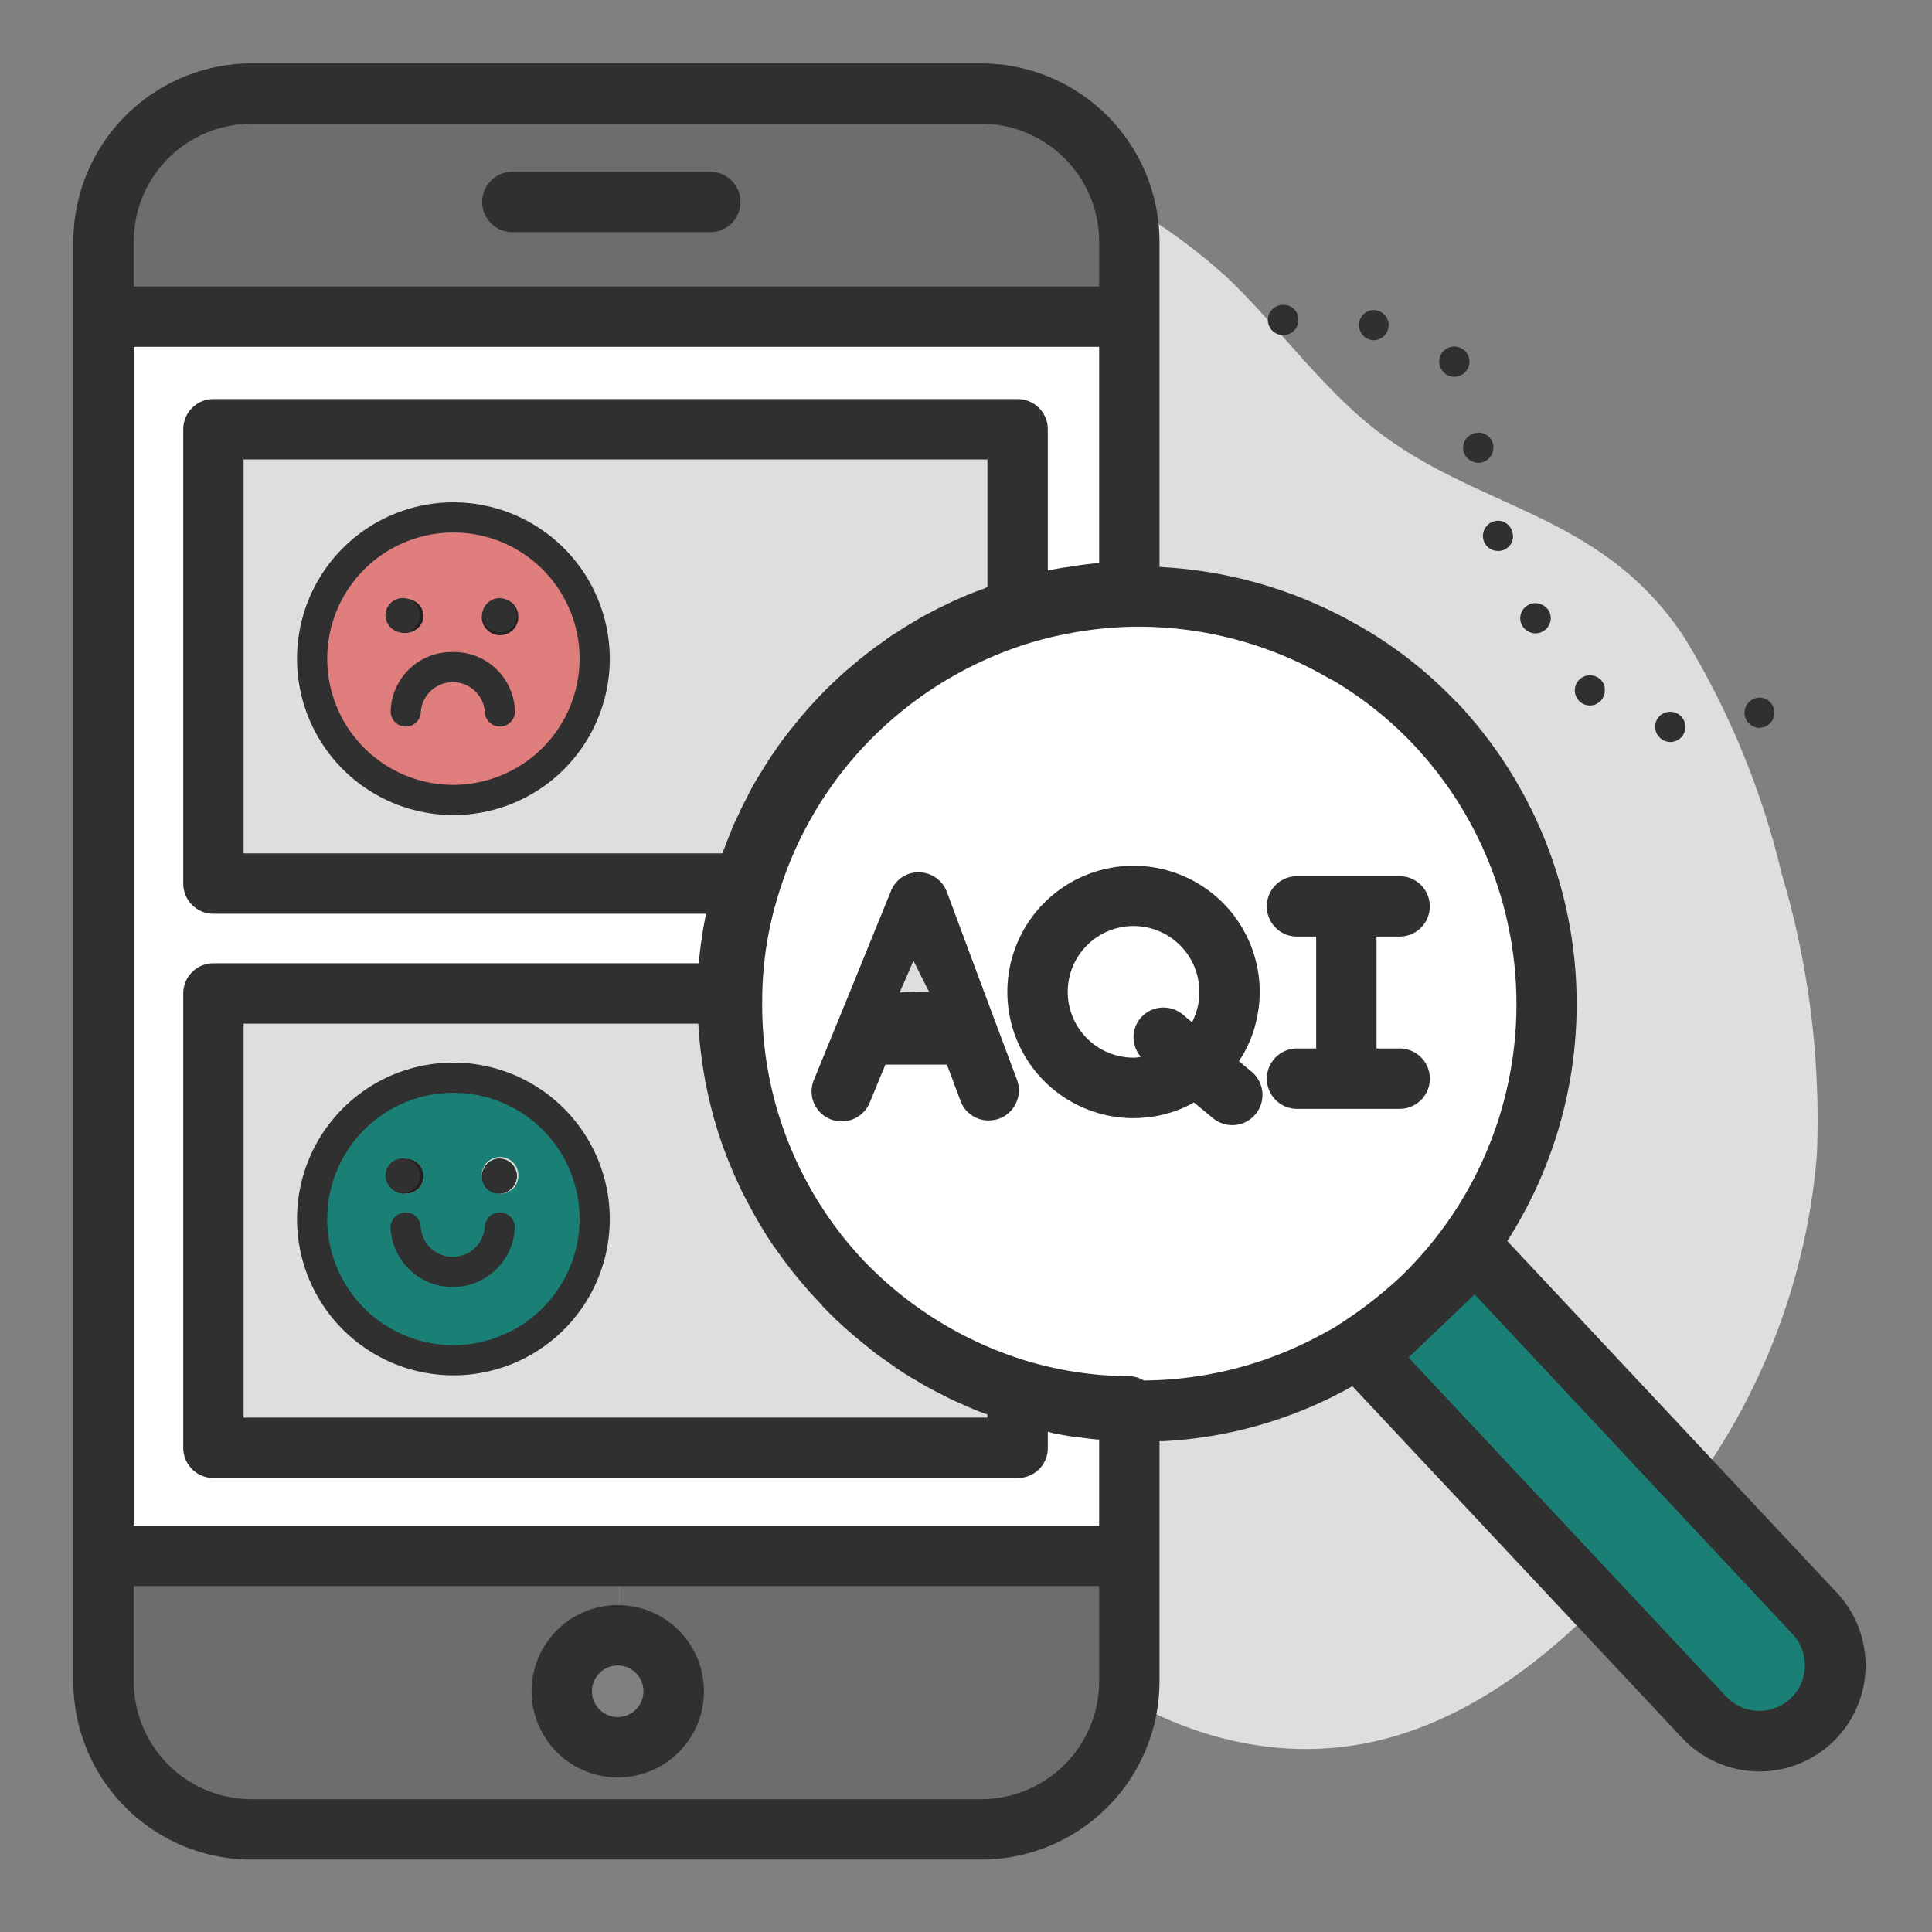 <svg xmlns="http://www.w3.org/2000/svg" width="120" height="120" viewBox="0 0 64 64" id="data-aqi"><rect x="0" y="0" width="64" height="64" fill="#808080" stroke="none"/><g><path fill="#dfddde" d="M29.236,48.9a2.014,2.014,0,0,0-1.129.192,15.33,15.33,0,0,0-2.972,2.477c-2.975,2.508-6.788,2.2-10.283,1.585-2.725-.483-5.608-1.214-7.61-3.713-1.619-2.02-2.423-4.912-3.078-7.728a26.478,26.478,0,0,1-.895-9.405C3.9,27.617,6.63,24.023,8.843,20.27c2.115-3.586,3.878-7.611,6.5-10.554A15.907,15.907,0,0,1,26.052,4.4,18.777,18.777,0,0,1,40.735,9.272c1.633,1.586,3.053,3.562,4.794,4.933,3.425,2.7,7.515,2.74,10.267,6.912a27.038,27.038,0,0,1,3.222,7.816,28.507,28.507,0,0,1,1.168,9.341,21.6,21.6,0,0,1-3.41,9.977c-2.928,4.6-6.974,8.618-11.552,9.5-4.533.875-9.289-1.376-12.574-5.608C31.638,50.842,30.623,49.086,29.236,48.9Z"></path><path fill="#1a7f75" d="M60,53.28a2.511,2.511,0,0,1-3.63,3.47L45.16,44.79l3.64-3.47Z"></path><path fill="#fff" d="M39.52,35.13a3.144,3.144,0,0,0,1.12-2.41,3.18,3.18,0,1,0-3.18,3.18A3.12,3.12,0,0,0,39.52,35.13ZM28.56,34.12h3.36l.04-.01-.44-1.18-1.18-3.17-1.29,3.17ZM47.42,23.79a13.532,13.532,0,0,1-.44,19.09,14.7,14.7,0,0,1-2.15,1.68c-.14.09-.28.17-.43.25a13.626,13.626,0,0,1-10.64,1.24,13.509,13.509,0,0,1-9.6-13.12,12.844,12.844,0,0,1,.55-3.64,13.526,13.526,0,0,1,9.05-9.1,13.719,13.719,0,0,1,3.7-.57,13.473,13.473,0,0,1,6.94,1.82c.15.08.29.16.43.25A13.474,13.474,0,0,1,47.42,23.79Z"></path><path fill="#6d6d6d" d="M37.46,51.56v4.16a4.91,4.91,0,0,1-4.91,4.9H20.51V57.9a1.855,1.855,0,0,0,0-3.71V51.56H37.46Z"></path><path fill="#fff" d="M37.46,46.61v4.95H3.48V10.51H37.46v9.11a13.719,13.719,0,0,0-3.7.57V14.24H7.12V29.29H24.71a12.844,12.844,0,0,0-.55,3.64H7.12V47.98H33.76V46.05A13.325,13.325,0,0,0,37.46,46.61Z"></path><path fill="#6d6d6d" d="M37.46,8.02v2.49H3.48V8.02a4.9,4.9,0,0,1,4.9-4.9H32.55A4.91,4.91,0,0,1,37.46,8.02Z"></path><path fill="#dfddde" d="M33.76 46.05v1.93H7.12V32.93H24.16a13.509 13.509 0 0 0 9.6 13.12zM19.75 40.4a4.695 4.695 0 1 0-1.38 3.3A4.672 4.672 0 0 0 19.75 40.4zM33.76 14.24v5.95a13.526 13.526 0 0 0-9.05 9.1H7.12V14.24zM19.75 21.83a4.695 4.695 0 1 0-1.38 3.31A4.648 4.648 0 0 0 19.75 21.83z"></path><path fill="#6d6d6d" d="M20.51,57.9v2.72H8.38a4.9,4.9,0,0,1-4.9-4.9V51.56H20.51v2.63a1.855,1.855,0,1,0,0,3.71Z"></path><path fill="#e07e7e" d="M18.37,18.53a4.648,4.648,0,1,1-3.3-1.38A4.648,4.648,0,0,1,18.37,18.53Zm-1.2,1.87a.606.606,0,0,0-1.21,0,.606.606,0,0,0,1.21,0Zm-3.14,0a.592.592,0,0,0-.61-.57.6.6,0,0,0-.61.57.592.592,0,0,0,.61.57A.586.586,0,0,0,14.03,20.4Z"></path><path fill="#1a7f75" d="M18.37,37.09a4.671,4.671,0,1,1-3.3-1.37A4.672,4.672,0,0,1,18.37,37.09Zm-1.2,1.87a.606.606,0,1,0-.61.58A.592.592,0,0,0,17.17,38.96Zm-3.14,0a.592.592,0,0,0-.61-.57.576.576,0,1,0,.61.57Z"></path><path fill="#231f20" d="M16.56 19.83a.592.592 0 0 1 .61.57.606.606 0 1 1-.61-.57zM16.56 38.39a.576.576 0 1 1-.6.57A.592.592 0 0 1 16.56 38.39z"></path><ellipse cx="13.42" cy="20.4" fill="#231f20" rx=".61" ry=".57"></ellipse><path fill="#231f20" d="M13.42,38.39a.576.576,0,1,1,0,1.15.576.576,0,1,1,0-1.15Z"></path><path fill="#303030" d="M23.53 5.69H16.972a1 1 0 1 0 0 2H23.53a1 1 0 0 0 0-2zM20.46 58.88a2.855 2.855 0 1 0-2.85-2.85A2.857 2.857 0 0 0 20.46 58.88zm0-3.71a.855.855 0 1 1 0 1.71.849.849 0 0 1-.85-.85A.858.858 0 0 1 20.46 55.17zM15.02 16.64a5.18 5.18 0 1 0 5.18 5.18A5.187 5.187 0 0 0 15.02 16.64zm0 9.36a4.18 4.18 0 1 1 4.18-4.18A4.191 4.191 0 0 1 15.02 26z"></path><path fill="#303030" d="M13.375 20.958a.573.573 0 1 0-.607-.572A.59.59 0 0 0 13.375 20.958zM16.517 19.814a.573.573 0 1 0 .608.572A.59.59 0 0 0 16.517 19.814zM15 21.6a2.018 2.018 0 0 0-2.059 1.968.5.5 0 0 0 1 0 1.063 1.063 0 0 1 2.118 0 .5.5 0 0 0 1 0A2.018 2.018 0 0 0 15 21.6zM15.02 35.2a5.18 5.18 0 1 0 5.18 5.18A5.187 5.187 0 0 0 15.02 35.2zm0 9.36a4.18 4.18 0 1 1 4.18-4.18A4.191 4.191 0 0 1 15.02 44.56z"></path><path fill="#303030" d="M13.375 39.52a.573.573 0 1 0-.607-.572A.59.59 0 0 0 13.375 39.52zM16.517 38.377a.573.573 0 1 0 .608.571A.59.59 0 0 0 16.517 38.377zM16.556 40.165a.5.5 0 0 0-.5.5 1.063 1.063 0 0 1-2.118 0 .5.5 0 0 0-1 0 2.061 2.061 0 0 0 4.118 0A.5.5 0 0 0 16.556 40.165z"></path><path fill="#303030" d="M8.33,61.6H32.5a5.907,5.907,0,0,0,5.91-5.9V47.74h.14a14.235,14.235,0,0,0,6.25-1.82L55.74,57.59a3.515,3.515,0,0,0,5.09-4.85L49.93,41.11a14.569,14.569,0,0,0-1.69-17.87h-.01a14.217,14.217,0,0,0-2.77-2.25c-.16-.1-.32-.19-.46-.27a14.629,14.629,0,0,0-6.45-1.93.66.66,0,0,0-.14-.01V8A5.913,5.913,0,0,0,32.5,2.1H8.33A5.911,5.911,0,0,0,2.43,8V55.7A5.9,5.9,0,0,0,8.33,61.6Zm51.04-7.48a1.51,1.51,0,0,1-2.18,2.09L46.66,44.97l2.19-2.09ZM37.57,20.76h.15a12.523,12.523,0,0,1,6.3,1.71,2.706,2.706,0,0,1,.37.21,12.129,12.129,0,0,1,2.4,1.95,12.542,12.542,0,0,1-.4,17.67,14.248,14.248,0,0,1-2.01,1.56,2.681,2.681,0,0,1-.39.23,12.492,12.492,0,0,1-6.1,1.64.956.956,0,0,0-.47-.14A12.163,12.163,0,0,1,34,45.08a12.526,12.526,0,0,1-5.4-3.33,12.345,12.345,0,0,1-3.35-8.67v-.02a11.7,11.7,0,0,1,.51-3.34,12.467,12.467,0,0,1,3.35-5.49,12.636,12.636,0,0,1,5.03-2.94A12.846,12.846,0,0,1,37.57,20.76ZM24.44,39.17a5.6,5.6,0,0,0,.27.55,14.836,14.836,0,0,0,.87,1.49l.3.42a14.617,14.617,0,0,0,1.24,1.49l.01.01a1.738,1.738,0,0,1,.13.15,13.921,13.921,0,0,0,1.46,1.32,6.5,6.5,0,0,0,.61.46c.08.06.16.12.24.17a5.716,5.716,0,0,0,.48.32,2.755,2.755,0,0,0,.29.17,5.793,5.793,0,0,0,.54.31c.05.03.11.06.17.09.25.13.5.26.76.37a.037.037,0,0,0,.03.01,8.934,8.934,0,0,0,.85.35h.02v.11H8.07V33.91H23.13c0,.03.01.06.01.08a.757.757,0,0,0,.01.15c.02.35.06.69.11,1.03.03.23.07.46.11.68.09.45.19.89.32,1.33A14.02,14.02,0,0,0,24.44,39.17ZM8.07,28.27V15.22H32.71v4.23a.355.355,0,0,0-.09.04c-.25.09-.49.18-.74.29-.19.08-.37.16-.56.26-.18.08-.35.17-.52.26a4.531,4.531,0,0,0-.48.27c-.21.12-.41.24-.6.37a3.506,3.506,0,0,0-.4.27c-.19.13-.37.26-.55.4s-.37.29-.54.44c-.22.18-.43.37-.64.57a13.725,13.725,0,0,0-1.31,1.44c-.18.22-.36.45-.52.68a.673.673,0,0,0-.07.11c-.15.2-.28.41-.41.62-.04.06-.07.12-.11.18a7.688,7.688,0,0,0-.39.69c-.01.03-.03.06-.04.09-.13.23-.24.47-.35.71-.02.03-.03.07-.05.1-.12.28-.23.56-.34.85a1.336,1.336,0,0,0-.07.18ZM4.43,8a3.905,3.905,0,0,1,3.9-3.9H32.5A3.907,3.907,0,0,1,36.41,8V9.49H4.43Zm0,3.49H36.41v7.16a.448.448,0,0,1-.11.01q-.465.045-.9.12-.345.045-.69.12V14.22a1,1,0,0,0-1-1H7.07a1,1,0,0,0-1,1V29.27a1,1,0,0,0,1,1H23.39a12.964,12.964,0,0,0-.24,1.64H7.07a1,1,0,0,0-1,1V47.96a1,1,0,0,0,1,1H33.71a.99.99,0,0,0,1-1v-.53a.235.235,0,0,1,.08.02.06.06,0,0,0,.04.01h.02v.01c.21.04.42.08.62.11a.448.448,0,0,0,.11.01c.28.04.56.08.83.1v2.85H4.43Zm0,41.05H36.41V55.7a3.907,3.907,0,0,1-3.91,3.9H8.33a3.905,3.905,0,0,1-3.9-3.9Z"></path><path fill="#303030" d="M32.55 32.726v-.01c0-.01-.01-.02-.01-.03s-.01-.03-.02-.04l-1.15-3.09a1 1 0 0 0-.92-.66.978.978 0 0 0-.94.63l-1.27 3.12c-.01.01-.01.03-.02.04v.01l-1.26 3.08a.99.99 0 0 0 .55 1.3.971.971 0 0 0 .37.07 1 1 0 0 0 .93-.62l.52-1.26v0h2.038v0l.45 1.2a.985.985 0 0 0 .93.65 1.03 1.03 0 0 0 .35-.06 1 1 0 0 0 .59-1.29zm-1.91.13h-.05l-.47.01-.32.01.17-.38.29-.67.43.86.09.17zM37.55 37.04c.13 0 .25-.01.37-.02a3.6 3.6 0 0 0 .73-.13 3.712 3.712 0 0 0 .9-.37l.63.52a1 1 0 1 0 1.28-1.54l-.42-.35a3.118 3.118 0 0 0 .3-.53 3.673 3.673 0 0 0 .3-.92 3.861 3.861 0 0 0 .09-.84 4.18 4.18 0 1 0-4.18 4.18zM42.966 34.732a1 1 0 0 0 0 2h3.4a1 1 0 1 0 0-2H45.6V31.025h.764a1 1 0 0 0 0-2h-3.4a1 1 0 0 0 0 2H43.6v3.707zM52.67 23.37a.5.5 0 0 0 .35-.15.5.5 0 0 0 .14-.36.46.46 0 0 0-.14-.35.537.537 0 0 0-.35-.14.508.508 0 0 0-.36.15.5.5 0 0 0 0 .7A.508.508 0 0 0 52.67 23.37zM58.28 24.11a.507.507 0 0 0 .13-.02.5.5 0 0 0 .37-.47.675.675 0 0 0-.02-.14.49.49 0 0 0-.48-.37.585.585 0 0 0-.13.02.5.5 0 0 0 .13.98zM50.87 20.98a.475.475 0 0 0 .25-.07.5.5 0 0 0 .25-.44.475.475 0 0 0-.07-.25.538.538 0 0 0-.44-.24.475.475 0 0 0-.25.07.493.493 0 0 0-.18.68A.511.511 0 0 0 50.87 20.98zM55.31 24.58h.02a.5.5 0 0 0 .5-.48v-.02a.5.5 0 0 0-.48-.5h-.03a.494.494 0 0 0-.49.47A.511.511 0 0 0 55.31 24.58zM48.47 14.89a.506.506 0 0 0 .5.44h.06a.506.506 0 0 0 .44-.5v-.06a.5.5 0 0 0-.49-.44c-.02 0-.05.01-.07.01A.5.5 0 0 0 48.47 14.89zM42.51 11.1h.03a.5.5 0 0 0 .47-.49v-.04a.484.484 0 0 0-.48-.47h-.04a.5.5 0 0 0 .02 1zM45.42 11.26a.22.22 0 0 0 .08.01.494.494 0 0 0 .49-.41.277.277 0 0 0 .01-.09.494.494 0 0 0-.41-.49.277.277 0 0 0-.09-.01.5.5 0 0 0-.08.99zM49.15 17.91a.492.492 0 0 0 .47.34.44.44 0 0 0 .16-.02.492.492 0 0 0 .34-.47.453.453 0 0 0-.03-.16.492.492 0 0 0-.47-.35.453.453 0 0 0-.16.03A.5.5 0 0 0 49.15 17.91zM48.17 12.48a.5.5 0 0 0 .32-.11.494.494 0 0 0 .08-.7.528.528 0 0 0-.4-.19.51.51 0 0 0-.31.11.494.494 0 0 0-.07.7A.46.46 0 0 0 48.17 12.48z"></path><path fill="#fff" d="M37.55,35.036a2.18,2.18,0,1,1,2.18-2.18,2.139,2.139,0,0,1-.24,1h-.01v0l-.3-.25a1,1,0,0,0-1.408.131.987.987,0,0,0,.02,1.271l-.02,0A.784.784,0,0,1,37.55,35.036Z"></path></g></svg>
